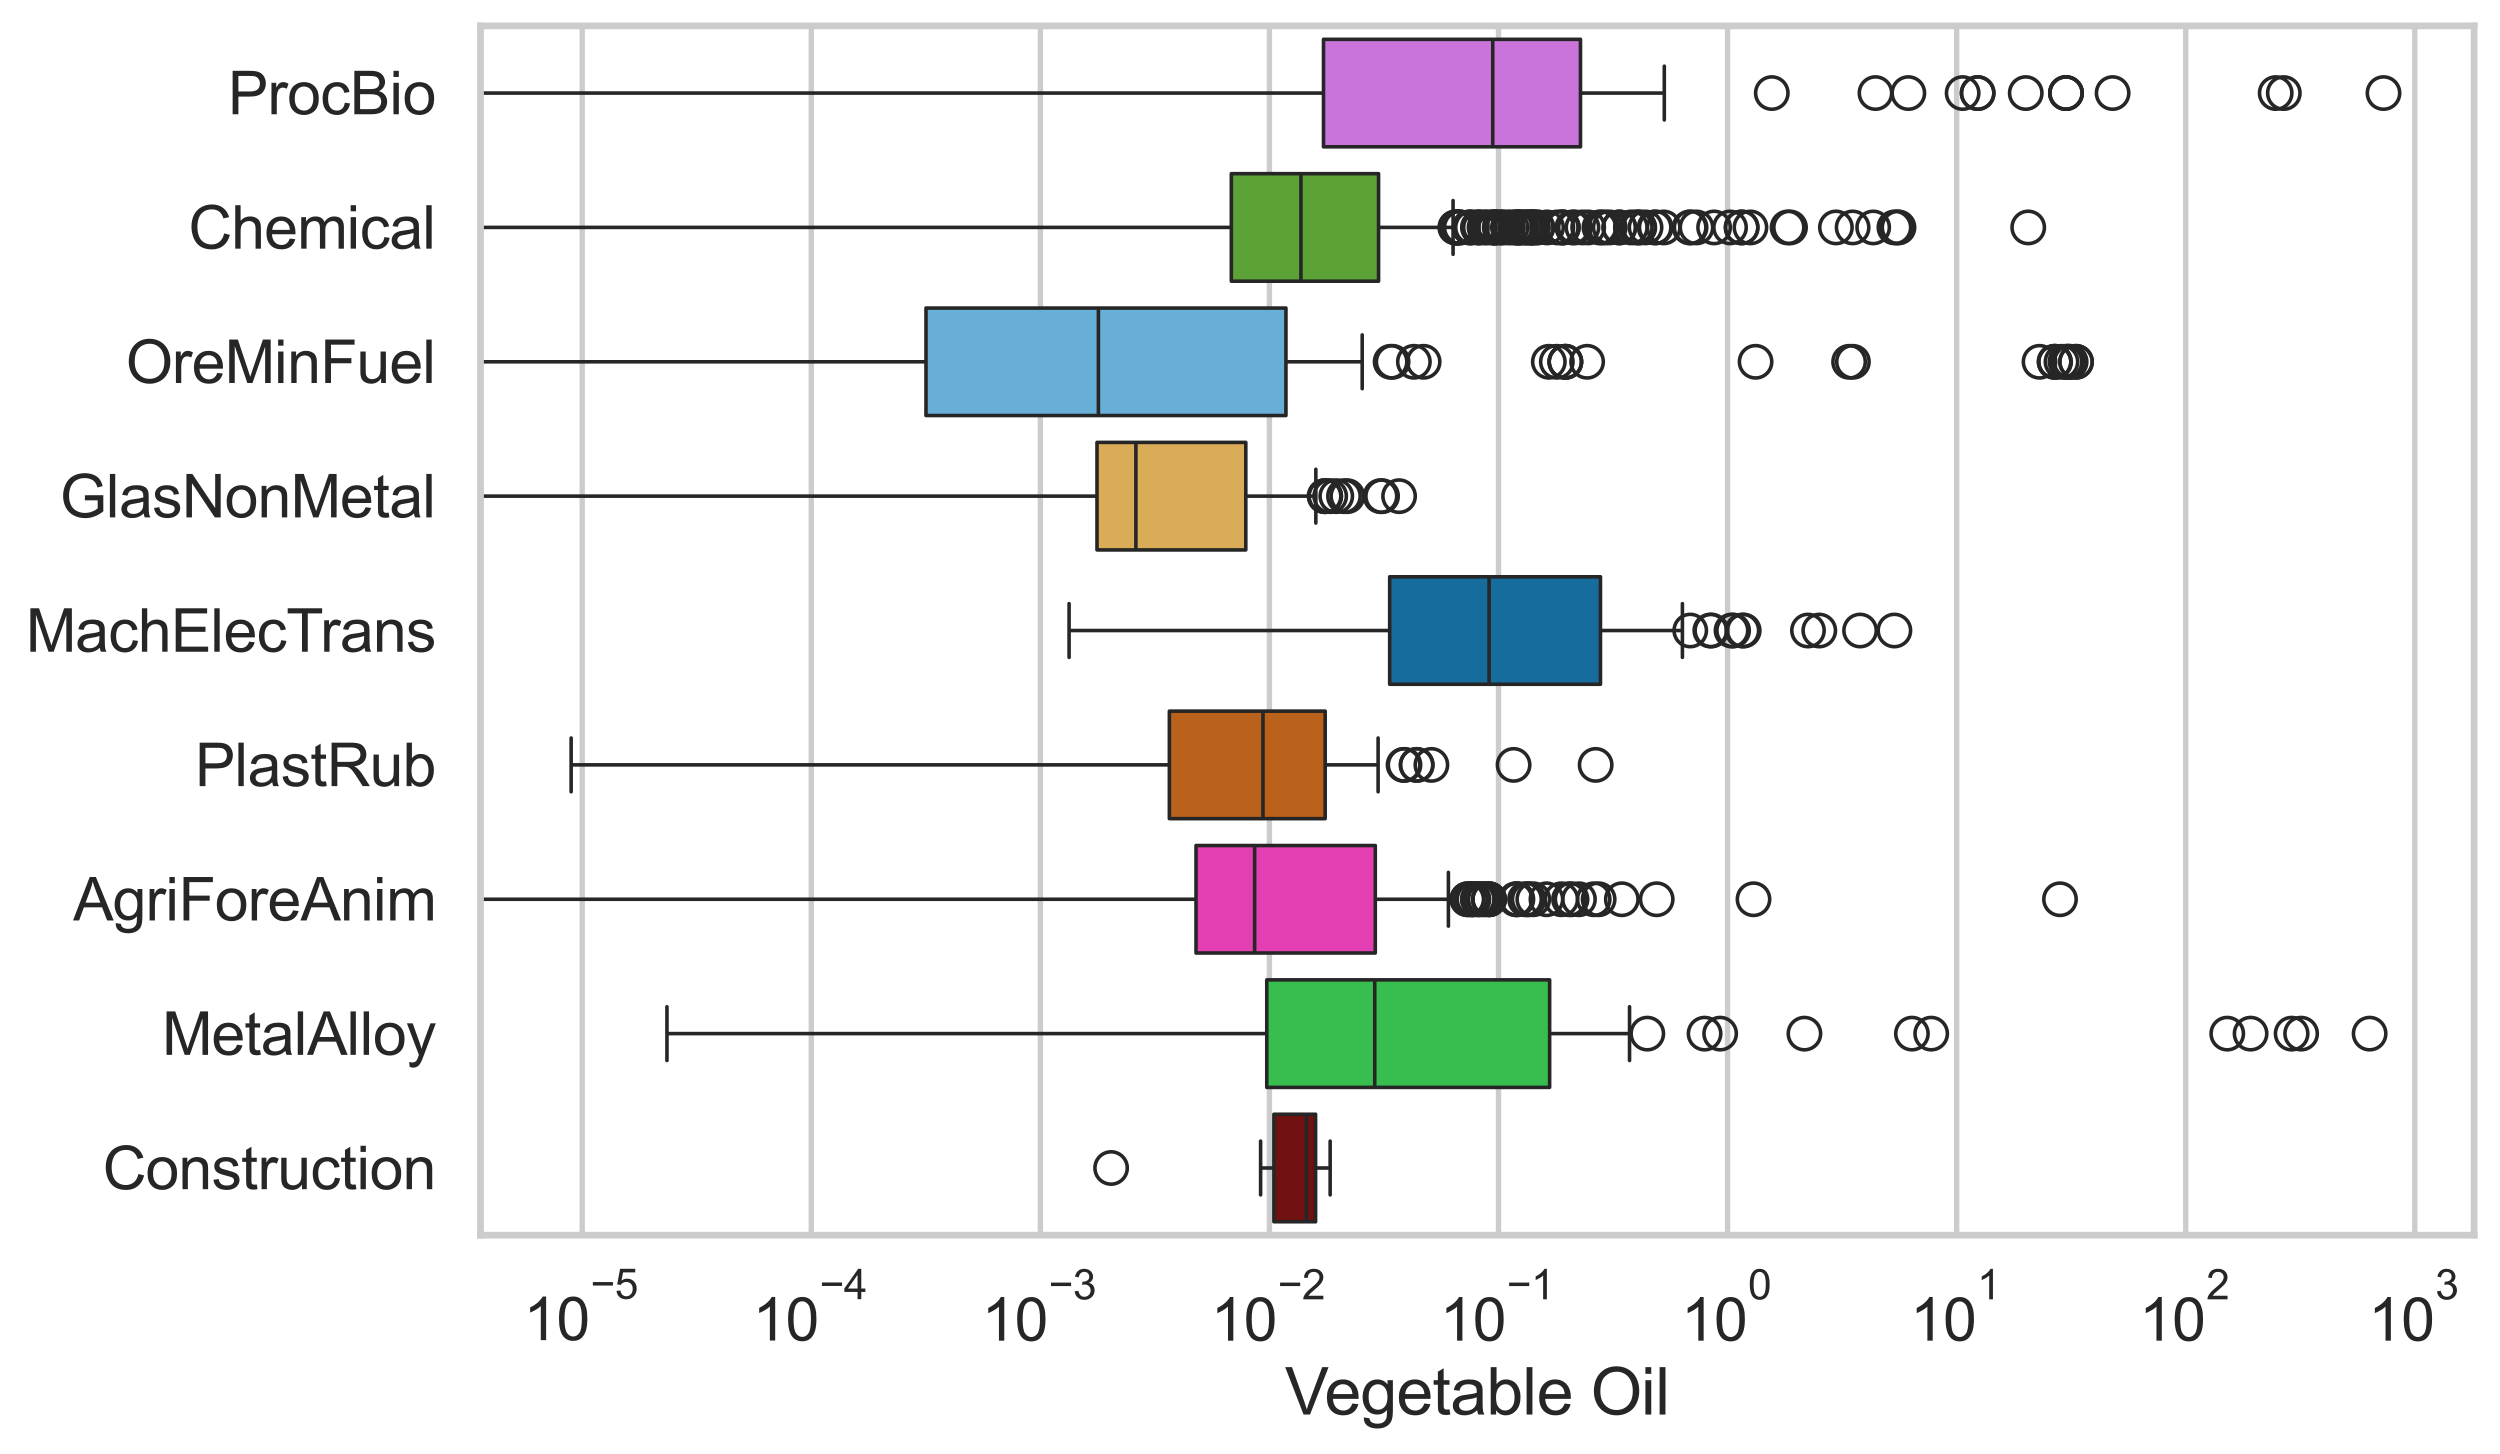 <?xml version="1.0" encoding="utf-8" standalone="no"?>
<!DOCTYPE svg PUBLIC "-//W3C//DTD SVG 1.1//EN"
  "http://www.w3.org/Graphics/SVG/1.1/DTD/svg11.dtd">
<svg xmlns:xlink="http://www.w3.org/1999/xlink" width="695.577pt" height="404.563pt" viewBox="0 0 695.577 404.563" xmlns="http://www.w3.org/2000/svg" version="1.1">
 <defs>
  <style type="text/css">*{stroke-linejoin: round; stroke-linecap: butt}</style>
 </defs>
 <g id="figure_1">
  <g id="patch_1">
   <path d="M 0 404.563 
L 695.577 404.563 
L 695.577 0 
L 0 0 
z
" style="fill: #ffffff"/>
  </g>
  <g id="axes_1">
   <g id="patch_2">
    <path d="M 133.697 343.665 
L 688.377 343.665 
L 688.377 7.2 
L 133.697 7.2 
z
" style="fill: #ffffff"/>
   </g>
   <g id="matplotlib.axis_1">
    <g id="xtick_1">
     <g id="line2d_1">
      <path d="M 161.988 343.665 
L 161.988 7.2 
" clip-path="url(#p7f1c0675ca)" style="fill: none; stroke: #cccccc; stroke-width: 1.5; stroke-linecap: round"/>
     </g>
     <g id="text_1">
      <!-- $\mathdefault{10^{-5}}$ -->
      <g style="fill: #262626" transform="translate(145.653 373.015) scale(0.165 -0.165)">
       <defs>
        <path id="ArialMT-31" d="M 2384 0 
L 1822 0 
L 1822 3584 
Q 1619 3391 1289 3197 
Q 959 3003 697 2906 
L 697 3450 
Q 1169 3672 1522 3987 
Q 1875 4303 2022 4600 
L 2384 4600 
L 2384 0 
z
" transform="scale(0.016)"/>
        <path id="ArialMT-30" d="M 266 2259 
Q 266 3072 433 3567 
Q 600 4063 929 4331 
Q 1259 4600 1759 4600 
Q 2128 4600 2406 4451 
Q 2684 4303 2865 4023 
Q 3047 3744 3150 3342 
Q 3253 2941 3253 2259 
Q 3253 1453 3087 958 
Q 2922 463 2592 192 
Q 2263 -78 1759 -78 
Q 1097 -78 719 397 
Q 266 969 266 2259 
z
M 844 2259 
Q 844 1131 1108 757 
Q 1372 384 1759 384 
Q 2147 384 2411 759 
Q 2675 1134 2675 2259 
Q 2675 3391 2411 3762 
Q 2147 4134 1753 4134 
Q 1366 4134 1134 3806 
Q 844 3388 844 2259 
z
" transform="scale(0.016)"/>
        <path id="ArialMT-2212" d="M 3381 1997 
L 356 1997 
L 356 2522 
L 3381 2522 
L 3381 1997 
z
" transform="scale(0.016)"/>
        <path id="ArialMT-35" d="M 266 1200 
L 856 1250 
Q 922 819 1161 601 
Q 1400 384 1738 384 
Q 2144 384 2425 690 
Q 2706 997 2706 1503 
Q 2706 1984 2436 2262 
Q 2166 2541 1728 2541 
Q 1456 2541 1237 2417 
Q 1019 2294 894 2097 
L 366 2166 
L 809 4519 
L 3088 4519 
L 3088 3981 
L 1259 3981 
L 1013 2750 
Q 1425 3038 1878 3038 
Q 2478 3038 2890 2622 
Q 3303 2206 3303 1553 
Q 3303 931 2941 478 
Q 2500 -78 1738 -78 
Q 1113 -78 717 272 
Q 322 622 266 1200 
z
" transform="scale(0.016)"/>
       </defs>
       <use xlink:href="#ArialMT-31" transform="translate(0 0.88)"/>
       <use xlink:href="#ArialMT-30" transform="translate(55.615 0.88)"/>
       <use xlink:href="#ArialMT-2212" transform="translate(112.973 70.573) scale(0.7)"/>
       <use xlink:href="#ArialMT-35" transform="translate(153.852 70.573) scale(0.7)"/>
      </g>
     </g>
    </g>
    <g id="xtick_2">
     <g id="line2d_2">
      <path d="M 225.724 343.665 
L 225.724 7.2 
" clip-path="url(#p7f1c0675ca)" style="fill: none; stroke: #cccccc; stroke-width: 1.5; stroke-linecap: round"/>
     </g>
     <g id="text_2">
      <!-- $\mathdefault{10^{-4}}$ -->
      <g style="fill: #262626" transform="translate(209.389 373.015) scale(0.165 -0.165)">
       <defs>
        <path id="ArialMT-34" d="M 2069 0 
L 2069 1097 
L 81 1097 
L 81 1613 
L 2172 4581 
L 2631 4581 
L 2631 1613 
L 3250 1613 
L 3250 1097 
L 2631 1097 
L 2631 0 
L 2069 0 
z
M 2069 1613 
L 2069 3678 
L 634 1613 
L 2069 1613 
z
" transform="scale(0.016)"/>
       </defs>
       <use xlink:href="#ArialMT-31" transform="translate(0 0.202)"/>
       <use xlink:href="#ArialMT-30" transform="translate(55.615 0.202)"/>
       <use xlink:href="#ArialMT-2212" transform="translate(112.973 69.895) scale(0.7)"/>
       <use xlink:href="#ArialMT-34" transform="translate(153.852 69.895) scale(0.7)"/>
      </g>
     </g>
    </g>
    <g id="xtick_3">
     <g id="line2d_3">
      <path d="M 289.459 343.665 
L 289.459 7.2 
" clip-path="url(#p7f1c0675ca)" style="fill: none; stroke: #cccccc; stroke-width: 1.5; stroke-linecap: round"/>
     </g>
     <g id="text_3">
      <!-- $\mathdefault{10^{-3}}$ -->
      <g style="fill: #262626" transform="translate(273.124 373.18) scale(0.165 -0.165)">
       <defs>
        <path id="ArialMT-33" d="M 269 1209 
L 831 1284 
Q 928 806 1161 595 
Q 1394 384 1728 384 
Q 2125 384 2398 659 
Q 2672 934 2672 1341 
Q 2672 1728 2419 1979 
Q 2166 2231 1775 2231 
Q 1616 2231 1378 2169 
L 1441 2663 
Q 1497 2656 1531 2656 
Q 1891 2656 2178 2843 
Q 2466 3031 2466 3422 
Q 2466 3731 2256 3934 
Q 2047 4138 1716 4138 
Q 1388 4138 1169 3931 
Q 950 3725 888 3313 
L 325 3413 
Q 428 3978 793 4289 
Q 1159 4600 1703 4600 
Q 2078 4600 2393 4439 
Q 2709 4278 2876 4000 
Q 3044 3722 3044 3409 
Q 3044 3113 2884 2869 
Q 2725 2625 2413 2481 
Q 2819 2388 3044 2092 
Q 3269 1797 3269 1353 
Q 3269 753 2831 336 
Q 2394 -81 1725 -81 
Q 1122 -81 723 278 
Q 325 638 269 1209 
z
" transform="scale(0.016)"/>
       </defs>
       <use xlink:href="#ArialMT-31" transform="translate(0 0.994)"/>
       <use xlink:href="#ArialMT-30" transform="translate(55.615 0.994)"/>
       <use xlink:href="#ArialMT-2212" transform="translate(112.973 70.688) scale(0.7)"/>
       <use xlink:href="#ArialMT-33" transform="translate(153.852 70.688) scale(0.7)"/>
      </g>
     </g>
    </g>
    <g id="xtick_4">
     <g id="line2d_4">
      <path d="M 353.194 343.665 
L 353.194 7.2 
" clip-path="url(#p7f1c0675ca)" style="fill: none; stroke: #cccccc; stroke-width: 1.5; stroke-linecap: round"/>
     </g>
     <g id="text_4">
      <!-- $\mathdefault{10^{-2}}$ -->
      <g style="fill: #262626" transform="translate(336.859 373.18) scale(0.165 -0.165)">
       <defs>
        <path id="ArialMT-32" d="M 3222 541 
L 3222 0 
L 194 0 
Q 188 203 259 391 
Q 375 700 629 1000 
Q 884 1300 1366 1694 
Q 2113 2306 2375 2664 
Q 2638 3022 2638 3341 
Q 2638 3675 2398 3904 
Q 2159 4134 1775 4134 
Q 1369 4134 1125 3890 
Q 881 3647 878 3216 
L 300 3275 
Q 359 3922 746 4261 
Q 1134 4600 1788 4600 
Q 2447 4600 2831 4234 
Q 3216 3869 3216 3328 
Q 3216 3053 3103 2787 
Q 2991 2522 2730 2228 
Q 2469 1934 1863 1422 
Q 1356 997 1212 845 
Q 1069 694 975 541 
L 3222 541 
z
" transform="scale(0.016)"/>
       </defs>
       <use xlink:href="#ArialMT-31" transform="translate(0 0.994)"/>
       <use xlink:href="#ArialMT-30" transform="translate(55.615 0.994)"/>
       <use xlink:href="#ArialMT-2212" transform="translate(112.973 70.688) scale(0.7)"/>
       <use xlink:href="#ArialMT-32" transform="translate(153.852 70.688) scale(0.7)"/>
      </g>
     </g>
    </g>
    <g id="xtick_5">
     <g id="line2d_5">
      <path d="M 416.93 343.665 
L 416.93 7.2 
" clip-path="url(#p7f1c0675ca)" style="fill: none; stroke: #cccccc; stroke-width: 1.5; stroke-linecap: round"/>
     </g>
     <g id="text_5">
      <!-- $\mathdefault{10^{-1}}$ -->
      <g style="fill: #262626" transform="translate(400.595 373.18) scale(0.165 -0.165)">
       <use xlink:href="#ArialMT-31" transform="translate(0 0.994)"/>
       <use xlink:href="#ArialMT-30" transform="translate(55.615 0.994)"/>
       <use xlink:href="#ArialMT-2212" transform="translate(112.973 70.688) scale(0.7)"/>
       <use xlink:href="#ArialMT-31" transform="translate(153.852 70.688) scale(0.7)"/>
      </g>
     </g>
    </g>
    <g id="xtick_6">
     <g id="line2d_6">
      <path d="M 480.665 343.665 
L 480.665 7.2 
" clip-path="url(#p7f1c0675ca)" style="fill: none; stroke: #cccccc; stroke-width: 1.5; stroke-linecap: round"/>
     </g>
     <g id="text_6">
      <!-- $\mathdefault{10^{0}}$ -->
      <g style="fill: #262626" transform="translate(467.712 373.18) scale(0.165 -0.165)">
       <use xlink:href="#ArialMT-31" transform="translate(0 0.994)"/>
       <use xlink:href="#ArialMT-30" transform="translate(55.615 0.994)"/>
       <use xlink:href="#ArialMT-30" transform="translate(112.973 70.688) scale(0.7)"/>
      </g>
     </g>
    </g>
    <g id="xtick_7">
     <g id="line2d_7">
      <path d="M 544.4 343.665 
L 544.4 7.2 
" clip-path="url(#p7f1c0675ca)" style="fill: none; stroke: #cccccc; stroke-width: 1.5; stroke-linecap: round"/>
     </g>
     <g id="text_7">
      <!-- $\mathdefault{10^{1}}$ -->
      <g style="fill: #262626" transform="translate(531.448 373.18) scale(0.165 -0.165)">
       <use xlink:href="#ArialMT-31" transform="translate(0 0.994)"/>
       <use xlink:href="#ArialMT-30" transform="translate(55.615 0.994)"/>
       <use xlink:href="#ArialMT-31" transform="translate(112.973 70.688) scale(0.7)"/>
      </g>
     </g>
    </g>
    <g id="xtick_8">
     <g id="line2d_8">
      <path d="M 608.136 343.665 
L 608.136 7.2 
" clip-path="url(#p7f1c0675ca)" style="fill: none; stroke: #cccccc; stroke-width: 1.5; stroke-linecap: round"/>
     </g>
     <g id="text_8">
      <!-- $\mathdefault{10^{2}}$ -->
      <g style="fill: #262626" transform="translate(595.183 373.18) scale(0.165 -0.165)">
       <use xlink:href="#ArialMT-31" transform="translate(0 0.994)"/>
       <use xlink:href="#ArialMT-30" transform="translate(55.615 0.994)"/>
       <use xlink:href="#ArialMT-32" transform="translate(112.973 70.688) scale(0.7)"/>
      </g>
     </g>
    </g>
    <g id="xtick_9">
     <g id="line2d_9">
      <path d="M 671.871 343.665 
L 671.871 7.2 
" clip-path="url(#p7f1c0675ca)" style="fill: none; stroke: #cccccc; stroke-width: 1.5; stroke-linecap: round"/>
     </g>
     <g id="text_9">
      <!-- $\mathdefault{10^{3}}$ -->
      <g style="fill: #262626" transform="translate(658.918 373.18) scale(0.165 -0.165)">
       <use xlink:href="#ArialMT-31" transform="translate(0 0.994)"/>
       <use xlink:href="#ArialMT-30" transform="translate(55.615 0.994)"/>
       <use xlink:href="#ArialMT-33" transform="translate(112.973 70.688) scale(0.7)"/>
      </g>
     </g>
    </g>
    <g id="xtick_10"/>
    <g id="xtick_11"/>
    <g id="xtick_12"/>
    <g id="xtick_13"/>
    <g id="xtick_14"/>
    <g id="xtick_15"/>
    <g id="xtick_16"/>
    <g id="xtick_17"/>
    <g id="xtick_18"/>
    <g id="xtick_19"/>
    <g id="xtick_20"/>
    <g id="xtick_21"/>
    <g id="xtick_22"/>
    <g id="xtick_23"/>
    <g id="xtick_24"/>
    <g id="xtick_25"/>
    <g id="xtick_26"/>
    <g id="xtick_27"/>
    <g id="xtick_28"/>
    <g id="xtick_29"/>
    <g id="xtick_30"/>
    <g id="xtick_31"/>
    <g id="xtick_32"/>
    <g id="xtick_33"/>
    <g id="xtick_34"/>
    <g id="xtick_35"/>
    <g id="xtick_36"/>
    <g id="xtick_37"/>
    <g id="xtick_38"/>
    <g id="xtick_39"/>
    <g id="xtick_40"/>
    <g id="xtick_41"/>
    <g id="xtick_42"/>
    <g id="xtick_43"/>
    <g id="xtick_44"/>
    <g id="xtick_45"/>
    <g id="xtick_46"/>
    <g id="xtick_47"/>
    <g id="xtick_48"/>
    <g id="xtick_49"/>
    <g id="xtick_50"/>
    <g id="xtick_51"/>
    <g id="xtick_52"/>
    <g id="xtick_53"/>
    <g id="xtick_54"/>
    <g id="xtick_55"/>
    <g id="xtick_56"/>
    <g id="xtick_57"/>
    <g id="xtick_58"/>
    <g id="xtick_59"/>
    <g id="xtick_60"/>
    <g id="xtick_61"/>
    <g id="xtick_62"/>
    <g id="xtick_63"/>
    <g id="xtick_64"/>
    <g id="xtick_65"/>
    <g id="xtick_66"/>
    <g id="xtick_67"/>
    <g id="xtick_68"/>
    <g id="xtick_69"/>
    <g id="xtick_70"/>
    <g id="xtick_71"/>
    <g id="xtick_72"/>
    <g id="xtick_73"/>
    <g id="xtick_74"/>
    <g id="xtick_75"/>
    <g id="xtick_76"/>
    <g id="xtick_77"/>
    <g id="xtick_78"/>
    <g id="xtick_79"/>
    <g id="text_10">
     <!-- Vegetable Oil -->
     <g style="fill: #262626" transform="translate(357.5 393.574) scale(0.18 -0.18)">
      <defs>
       <path id="ArialMT-56" d="M 1803 0 
L 28 4581 
L 684 4581 
L 1875 1253 
Q 2019 853 2116 503 
Q 2222 878 2363 1253 
L 3600 4581 
L 4219 4581 
L 2425 0 
L 1803 0 
z
" transform="scale(0.016)"/>
       <path id="ArialMT-65" d="M 2694 1069 
L 3275 997 
Q 3138 488 2766 206 
Q 2394 -75 1816 -75 
Q 1088 -75 661 373 
Q 234 822 234 1631 
Q 234 2469 665 2931 
Q 1097 3394 1784 3394 
Q 2450 3394 2872 2941 
Q 3294 2488 3294 1666 
Q 3294 1616 3291 1516 
L 816 1516 
Q 847 969 1125 678 
Q 1403 388 1819 388 
Q 2128 388 2347 550 
Q 2566 713 2694 1069 
z
M 847 1978 
L 2700 1978 
Q 2663 2397 2488 2606 
Q 2219 2931 1791 2931 
Q 1403 2931 1139 2672 
Q 875 2413 847 1978 
z
" transform="scale(0.016)"/>
       <path id="ArialMT-67" d="M 319 -275 
L 866 -356 
Q 900 -609 1056 -725 
Q 1266 -881 1628 -881 
Q 2019 -881 2231 -725 
Q 2444 -569 2519 -288 
Q 2563 -116 2559 434 
Q 2191 0 1641 0 
Q 956 0 581 494 
Q 206 988 206 1678 
Q 206 2153 378 2554 
Q 550 2956 876 3175 
Q 1203 3394 1644 3394 
Q 2231 3394 2613 2919 
L 2613 3319 
L 3131 3319 
L 3131 450 
Q 3131 -325 2973 -648 
Q 2816 -972 2473 -1159 
Q 2131 -1347 1631 -1347 
Q 1038 -1347 672 -1080 
Q 306 -813 319 -275 
z
M 784 1719 
Q 784 1066 1043 766 
Q 1303 466 1694 466 
Q 2081 466 2343 764 
Q 2606 1063 2606 1700 
Q 2606 2309 2336 2618 
Q 2066 2928 1684 2928 
Q 1309 2928 1046 2623 
Q 784 2319 784 1719 
z
" transform="scale(0.016)"/>
       <path id="ArialMT-74" d="M 1650 503 
L 1731 6 
Q 1494 -44 1306 -44 
Q 1000 -44 831 53 
Q 663 150 594 308 
Q 525 466 525 972 
L 525 2881 
L 113 2881 
L 113 3319 
L 525 3319 
L 525 4141 
L 1084 4478 
L 1084 3319 
L 1650 3319 
L 1650 2881 
L 1084 2881 
L 1084 941 
Q 1084 700 1114 631 
Q 1144 563 1211 522 
Q 1278 481 1403 481 
Q 1497 481 1650 503 
z
" transform="scale(0.016)"/>
       <path id="ArialMT-61" d="M 2588 409 
Q 2275 144 1986 34 
Q 1697 -75 1366 -75 
Q 819 -75 525 192 
Q 231 459 231 875 
Q 231 1119 342 1320 
Q 453 1522 633 1644 
Q 813 1766 1038 1828 
Q 1203 1872 1538 1913 
Q 2219 1994 2541 2106 
Q 2544 2222 2544 2253 
Q 2544 2597 2384 2738 
Q 2169 2928 1744 2928 
Q 1347 2928 1158 2789 
Q 969 2650 878 2297 
L 328 2372 
Q 403 2725 575 2942 
Q 747 3159 1072 3276 
Q 1397 3394 1825 3394 
Q 2250 3394 2515 3294 
Q 2781 3194 2906 3042 
Q 3031 2891 3081 2659 
Q 3109 2516 3109 2141 
L 3109 1391 
Q 3109 606 3145 398 
Q 3181 191 3288 0 
L 2700 0 
Q 2613 175 2588 409 
z
M 2541 1666 
Q 2234 1541 1622 1453 
Q 1275 1403 1131 1340 
Q 988 1278 909 1158 
Q 831 1038 831 891 
Q 831 666 1001 516 
Q 1172 366 1500 366 
Q 1825 366 2078 508 
Q 2331 650 2450 897 
Q 2541 1088 2541 1459 
L 2541 1666 
z
" transform="scale(0.016)"/>
       <path id="ArialMT-62" d="M 941 0 
L 419 0 
L 419 4581 
L 981 4581 
L 981 2947 
Q 1338 3394 1891 3394 
Q 2197 3394 2470 3270 
Q 2744 3147 2920 2923 
Q 3097 2700 3197 2384 
Q 3297 2069 3297 1709 
Q 3297 856 2875 390 
Q 2453 -75 1863 -75 
Q 1275 -75 941 416 
L 941 0 
z
M 934 1684 
Q 934 1088 1097 822 
Q 1363 388 1816 388 
Q 2184 388 2453 708 
Q 2722 1028 2722 1663 
Q 2722 2313 2464 2622 
Q 2206 2931 1841 2931 
Q 1472 2931 1203 2611 
Q 934 2291 934 1684 
z
" transform="scale(0.016)"/>
       <path id="ArialMT-6c" d="M 409 0 
L 409 4581 
L 972 4581 
L 972 0 
L 409 0 
z
" transform="scale(0.016)"/>
       <path id="ArialMT-20" transform="scale(0.016)"/>
       <path id="ArialMT-4f" d="M 309 2231 
Q 309 3372 921 4017 
Q 1534 4663 2503 4663 
Q 3138 4663 3647 4359 
Q 4156 4056 4423 3514 
Q 4691 2972 4691 2284 
Q 4691 1588 4409 1038 
Q 4128 488 3612 205 
Q 3097 -78 2500 -78 
Q 1853 -78 1343 234 
Q 834 547 571 1087 
Q 309 1628 309 2231 
z
M 934 2222 
Q 934 1394 1379 917 
Q 1825 441 2497 441 
Q 3181 441 3623 922 
Q 4066 1403 4066 2288 
Q 4066 2847 3877 3264 
Q 3688 3681 3323 3911 
Q 2959 4141 2506 4141 
Q 1863 4141 1398 3698 
Q 934 3256 934 2222 
z
" transform="scale(0.016)"/>
       <path id="ArialMT-69" d="M 425 3934 
L 425 4581 
L 988 4581 
L 988 3934 
L 425 3934 
z
M 425 0 
L 425 3319 
L 988 3319 
L 988 0 
L 425 0 
z
" transform="scale(0.016)"/>
      </defs>
      <use xlink:href="#ArialMT-56"/>
      <use xlink:href="#ArialMT-65" transform="translate(61.199 0)"/>
      <use xlink:href="#ArialMT-67" transform="translate(116.814 0)"/>
      <use xlink:href="#ArialMT-65" transform="translate(172.43 0)"/>
      <use xlink:href="#ArialMT-74" transform="translate(228.045 0)"/>
      <use xlink:href="#ArialMT-61" transform="translate(255.828 0)"/>
      <use xlink:href="#ArialMT-62" transform="translate(311.443 0)"/>
      <use xlink:href="#ArialMT-6c" transform="translate(367.059 0)"/>
      <use xlink:href="#ArialMT-65" transform="translate(389.275 0)"/>
      <use xlink:href="#ArialMT-20" transform="translate(444.891 0)"/>
      <use xlink:href="#ArialMT-4f" transform="translate(472.674 0)"/>
      <use xlink:href="#ArialMT-69" transform="translate(550.457 0)"/>
      <use xlink:href="#ArialMT-6c" transform="translate(572.674 0)"/>
     </g>
    </g>
   </g>
   <g id="matplotlib.axis_2">
    <g id="ytick_1">
     <g id="text_11">
      <!-- ProcBio -->
      <g style="fill: #262626" transform="translate(63.424 31.798) scale(0.165 -0.165)">
       <defs>
        <path id="ArialMT-50" d="M 494 0 
L 494 4581 
L 2222 4581 
Q 2678 4581 2919 4538 
Q 3256 4481 3484 4323 
Q 3713 4166 3852 3881 
Q 3991 3597 3991 3256 
Q 3991 2672 3619 2267 
Q 3247 1863 2275 1863 
L 1100 1863 
L 1100 0 
L 494 0 
z
M 1100 2403 
L 2284 2403 
Q 2872 2403 3119 2622 
Q 3366 2841 3366 3238 
Q 3366 3525 3220 3729 
Q 3075 3934 2838 4000 
Q 2684 4041 2272 4041 
L 1100 4041 
L 1100 2403 
z
" transform="scale(0.016)"/>
        <path id="ArialMT-72" d="M 416 0 
L 416 3319 
L 922 3319 
L 922 2816 
Q 1116 3169 1280 3281 
Q 1444 3394 1641 3394 
Q 1925 3394 2219 3213 
L 2025 2691 
Q 1819 2813 1613 2813 
Q 1428 2813 1281 2702 
Q 1134 2591 1072 2394 
Q 978 2094 978 1738 
L 978 0 
L 416 0 
z
" transform="scale(0.016)"/>
        <path id="ArialMT-6f" d="M 213 1659 
Q 213 2581 725 3025 
Q 1153 3394 1769 3394 
Q 2453 3394 2887 2945 
Q 3322 2497 3322 1706 
Q 3322 1066 3130 698 
Q 2938 331 2570 128 
Q 2203 -75 1769 -75 
Q 1072 -75 642 372 
Q 213 819 213 1659 
z
M 791 1659 
Q 791 1022 1069 705 
Q 1347 388 1769 388 
Q 2188 388 2466 706 
Q 2744 1025 2744 1678 
Q 2744 2294 2464 2611 
Q 2184 2928 1769 2928 
Q 1347 2928 1069 2612 
Q 791 2297 791 1659 
z
" transform="scale(0.016)"/>
        <path id="ArialMT-63" d="M 2588 1216 
L 3141 1144 
Q 3050 572 2676 248 
Q 2303 -75 1759 -75 
Q 1078 -75 664 370 
Q 250 816 250 1647 
Q 250 2184 428 2587 
Q 606 2991 970 3192 
Q 1334 3394 1763 3394 
Q 2303 3394 2647 3120 
Q 2991 2847 3088 2344 
L 2541 2259 
Q 2463 2594 2264 2762 
Q 2066 2931 1784 2931 
Q 1359 2931 1093 2626 
Q 828 2322 828 1663 
Q 828 994 1084 691 
Q 1341 388 1753 388 
Q 2084 388 2306 591 
Q 2528 794 2588 1216 
z
" transform="scale(0.016)"/>
        <path id="ArialMT-42" d="M 469 0 
L 469 4581 
L 2188 4581 
Q 2713 4581 3030 4442 
Q 3347 4303 3526 4014 
Q 3706 3725 3706 3409 
Q 3706 3116 3547 2856 
Q 3388 2597 3066 2438 
Q 3481 2316 3704 2022 
Q 3928 1728 3928 1328 
Q 3928 1006 3792 729 
Q 3656 453 3456 303 
Q 3256 153 2954 76 
Q 2653 0 2216 0 
L 469 0 
z
M 1075 2656 
L 2066 2656 
Q 2469 2656 2644 2709 
Q 2875 2778 2992 2937 
Q 3109 3097 3109 3338 
Q 3109 3566 3000 3739 
Q 2891 3913 2687 3977 
Q 2484 4041 1991 4041 
L 1075 4041 
L 1075 2656 
z
M 1075 541 
L 2216 541 
Q 2509 541 2628 563 
Q 2838 600 2978 687 
Q 3119 775 3209 942 
Q 3300 1109 3300 1328 
Q 3300 1584 3169 1773 
Q 3038 1963 2805 2039 
Q 2572 2116 2134 2116 
L 1075 2116 
L 1075 541 
z
" transform="scale(0.016)"/>
       </defs>
       <use xlink:href="#ArialMT-50"/>
       <use xlink:href="#ArialMT-72" transform="translate(66.699 0)"/>
       <use xlink:href="#ArialMT-6f" transform="translate(100 0)"/>
       <use xlink:href="#ArialMT-63" transform="translate(155.615 0)"/>
       <use xlink:href="#ArialMT-42" transform="translate(205.615 0)"/>
       <use xlink:href="#ArialMT-69" transform="translate(272.314 0)"/>
       <use xlink:href="#ArialMT-6f" transform="translate(294.531 0)"/>
      </g>
     </g>
    </g>
    <g id="ytick_2">
     <g id="text_12">
      <!-- Chemical -->
      <g style="fill: #262626" transform="translate(52.428 69.183) scale(0.165 -0.165)">
       <defs>
        <path id="ArialMT-43" d="M 3763 1606 
L 4369 1453 
Q 4178 706 3683 314 
Q 3188 -78 2472 -78 
Q 1731 -78 1267 223 
Q 803 525 561 1097 
Q 319 1669 319 2325 
Q 319 3041 592 3573 
Q 866 4106 1370 4382 
Q 1875 4659 2481 4659 
Q 3169 4659 3637 4309 
Q 4106 3959 4291 3325 
L 3694 3184 
Q 3534 3684 3231 3912 
Q 2928 4141 2469 4141 
Q 1941 4141 1586 3887 
Q 1231 3634 1087 3207 
Q 944 2781 944 2328 
Q 944 1744 1114 1308 
Q 1284 872 1643 656 
Q 2003 441 2422 441 
Q 2931 441 3284 734 
Q 3638 1028 3763 1606 
z
" transform="scale(0.016)"/>
        <path id="ArialMT-68" d="M 422 0 
L 422 4581 
L 984 4581 
L 984 2938 
Q 1378 3394 1978 3394 
Q 2347 3394 2619 3248 
Q 2891 3103 3008 2847 
Q 3125 2591 3125 2103 
L 3125 0 
L 2563 0 
L 2563 2103 
Q 2563 2525 2380 2717 
Q 2197 2909 1863 2909 
Q 1613 2909 1392 2779 
Q 1172 2650 1078 2428 
Q 984 2206 984 1816 
L 984 0 
L 422 0 
z
" transform="scale(0.016)"/>
        <path id="ArialMT-6d" d="M 422 0 
L 422 3319 
L 925 3319 
L 925 2853 
Q 1081 3097 1340 3245 
Q 1600 3394 1931 3394 
Q 2300 3394 2536 3241 
Q 2772 3088 2869 2813 
Q 3263 3394 3894 3394 
Q 4388 3394 4653 3120 
Q 4919 2847 4919 2278 
L 4919 0 
L 4359 0 
L 4359 2091 
Q 4359 2428 4304 2576 
Q 4250 2725 4106 2815 
Q 3963 2906 3769 2906 
Q 3419 2906 3187 2673 
Q 2956 2441 2956 1928 
L 2956 0 
L 2394 0 
L 2394 2156 
Q 2394 2531 2256 2718 
Q 2119 2906 1806 2906 
Q 1569 2906 1367 2781 
Q 1166 2656 1075 2415 
Q 984 2175 984 1722 
L 984 0 
L 422 0 
z
" transform="scale(0.016)"/>
       </defs>
       <use xlink:href="#ArialMT-43"/>
       <use xlink:href="#ArialMT-68" transform="translate(72.217 0)"/>
       <use xlink:href="#ArialMT-65" transform="translate(127.832 0)"/>
       <use xlink:href="#ArialMT-6d" transform="translate(183.447 0)"/>
       <use xlink:href="#ArialMT-69" transform="translate(266.748 0)"/>
       <use xlink:href="#ArialMT-63" transform="translate(288.965 0)"/>
       <use xlink:href="#ArialMT-61" transform="translate(338.965 0)"/>
       <use xlink:href="#ArialMT-6c" transform="translate(394.58 0)"/>
      </g>
     </g>
    </g>
    <g id="ytick_3">
     <g id="text_13">
      <!-- OreMinFuel -->
      <g style="fill: #262626" transform="translate(35.013 106.568) scale(0.165 -0.165)">
       <defs>
        <path id="ArialMT-4d" d="M 475 0 
L 475 4581 
L 1388 4581 
L 2472 1338 
Q 2622 884 2691 659 
Q 2769 909 2934 1394 
L 4031 4581 
L 4847 4581 
L 4847 0 
L 4263 0 
L 4263 3834 
L 2931 0 
L 2384 0 
L 1059 3900 
L 1059 0 
L 475 0 
z
" transform="scale(0.016)"/>
        <path id="ArialMT-6e" d="M 422 0 
L 422 3319 
L 928 3319 
L 928 2847 
Q 1294 3394 1984 3394 
Q 2284 3394 2536 3286 
Q 2788 3178 2913 3003 
Q 3038 2828 3088 2588 
Q 3119 2431 3119 2041 
L 3119 0 
L 2556 0 
L 2556 2019 
Q 2556 2363 2490 2533 
Q 2425 2703 2258 2804 
Q 2091 2906 1866 2906 
Q 1506 2906 1245 2678 
Q 984 2450 984 1813 
L 984 0 
L 422 0 
z
" transform="scale(0.016)"/>
        <path id="ArialMT-46" d="M 525 0 
L 525 4581 
L 3616 4581 
L 3616 4041 
L 1131 4041 
L 1131 2622 
L 3281 2622 
L 3281 2081 
L 1131 2081 
L 1131 0 
L 525 0 
z
" transform="scale(0.016)"/>
        <path id="ArialMT-75" d="M 2597 0 
L 2597 488 
Q 2209 -75 1544 -75 
Q 1250 -75 995 37 
Q 741 150 617 320 
Q 494 491 444 738 
Q 409 903 409 1263 
L 409 3319 
L 972 3319 
L 972 1478 
Q 972 1038 1006 884 
Q 1059 663 1231 536 
Q 1403 409 1656 409 
Q 1909 409 2131 539 
Q 2353 669 2445 892 
Q 2538 1116 2538 1541 
L 2538 3319 
L 3100 3319 
L 3100 0 
L 2597 0 
z
" transform="scale(0.016)"/>
       </defs>
       <use xlink:href="#ArialMT-4f"/>
       <use xlink:href="#ArialMT-72" transform="translate(77.783 0)"/>
       <use xlink:href="#ArialMT-65" transform="translate(111.084 0)"/>
       <use xlink:href="#ArialMT-4d" transform="translate(166.699 0)"/>
       <use xlink:href="#ArialMT-69" transform="translate(250 0)"/>
       <use xlink:href="#ArialMT-6e" transform="translate(272.217 0)"/>
       <use xlink:href="#ArialMT-46" transform="translate(327.832 0)"/>
       <use xlink:href="#ArialMT-75" transform="translate(388.916 0)"/>
       <use xlink:href="#ArialMT-65" transform="translate(444.531 0)"/>
       <use xlink:href="#ArialMT-6c" transform="translate(500.146 0)"/>
      </g>
     </g>
    </g>
    <g id="ytick_4">
     <g id="text_14">
      <!-- GlasNonMetal -->
      <g style="fill: #262626" transform="translate(16.659 143.953) scale(0.165 -0.165)">
       <defs>
        <path id="ArialMT-47" d="M 2638 1797 
L 2638 2334 
L 4578 2338 
L 4578 638 
Q 4131 281 3656 101 
Q 3181 -78 2681 -78 
Q 2006 -78 1454 211 
Q 903 500 622 1047 
Q 341 1594 341 2269 
Q 341 2938 620 3517 
Q 900 4097 1425 4378 
Q 1950 4659 2634 4659 
Q 3131 4659 3532 4498 
Q 3934 4338 4162 4050 
Q 4391 3763 4509 3300 
L 3963 3150 
Q 3859 3500 3706 3700 
Q 3553 3900 3268 4020 
Q 2984 4141 2638 4141 
Q 2222 4141 1919 4014 
Q 1616 3888 1430 3681 
Q 1244 3475 1141 3228 
Q 966 2803 966 2306 
Q 966 1694 1177 1281 
Q 1388 869 1791 669 
Q 2194 469 2647 469 
Q 3041 469 3416 620 
Q 3791 772 3984 944 
L 3984 1797 
L 2638 1797 
z
" transform="scale(0.016)"/>
        <path id="ArialMT-73" d="M 197 991 
L 753 1078 
Q 800 744 1014 566 
Q 1228 388 1613 388 
Q 2000 388 2187 545 
Q 2375 703 2375 916 
Q 2375 1106 2209 1216 
Q 2094 1291 1634 1406 
Q 1016 1563 777 1677 
Q 538 1791 414 1992 
Q 291 2194 291 2438 
Q 291 2659 392 2848 
Q 494 3038 669 3163 
Q 800 3259 1026 3326 
Q 1253 3394 1513 3394 
Q 1903 3394 2198 3281 
Q 2494 3169 2634 2976 
Q 2775 2784 2828 2463 
L 2278 2388 
Q 2241 2644 2061 2787 
Q 1881 2931 1553 2931 
Q 1166 2931 1000 2803 
Q 834 2675 834 2503 
Q 834 2394 903 2306 
Q 972 2216 1119 2156 
Q 1203 2125 1616 2013 
Q 2213 1853 2448 1751 
Q 2684 1650 2818 1456 
Q 2953 1263 2953 975 
Q 2953 694 2789 445 
Q 2625 197 2315 61 
Q 2006 -75 1616 -75 
Q 969 -75 630 194 
Q 291 463 197 991 
z
" transform="scale(0.016)"/>
        <path id="ArialMT-4e" d="M 488 0 
L 488 4581 
L 1109 4581 
L 3516 984 
L 3516 4581 
L 4097 4581 
L 4097 0 
L 3475 0 
L 1069 3600 
L 1069 0 
L 488 0 
z
" transform="scale(0.016)"/>
       </defs>
       <use xlink:href="#ArialMT-47"/>
       <use xlink:href="#ArialMT-6c" transform="translate(77.783 0)"/>
       <use xlink:href="#ArialMT-61" transform="translate(100 0)"/>
       <use xlink:href="#ArialMT-73" transform="translate(155.615 0)"/>
       <use xlink:href="#ArialMT-4e" transform="translate(205.615 0)"/>
       <use xlink:href="#ArialMT-6f" transform="translate(277.832 0)"/>
       <use xlink:href="#ArialMT-6e" transform="translate(333.447 0)"/>
       <use xlink:href="#ArialMT-4d" transform="translate(389.062 0)"/>
       <use xlink:href="#ArialMT-65" transform="translate(472.363 0)"/>
       <use xlink:href="#ArialMT-74" transform="translate(527.979 0)"/>
       <use xlink:href="#ArialMT-61" transform="translate(555.762 0)"/>
       <use xlink:href="#ArialMT-6c" transform="translate(611.377 0)"/>
      </g>
     </g>
    </g>
    <g id="ytick_5">
     <g id="text_15">
      <!-- MachElecTrans -->
      <g style="fill: #262626" transform="translate(7.2 181.337) scale(0.165 -0.165)">
       <defs>
        <path id="ArialMT-45" d="M 506 0 
L 506 4581 
L 3819 4581 
L 3819 4041 
L 1113 4041 
L 1113 2638 
L 3647 2638 
L 3647 2100 
L 1113 2100 
L 1113 541 
L 3925 541 
L 3925 0 
L 506 0 
z
" transform="scale(0.016)"/>
        <path id="ArialMT-54" d="M 1659 0 
L 1659 4041 
L 150 4041 
L 150 4581 
L 3781 4581 
L 3781 4041 
L 2266 4041 
L 2266 0 
L 1659 0 
z
" transform="scale(0.016)"/>
       </defs>
       <use xlink:href="#ArialMT-4d"/>
       <use xlink:href="#ArialMT-61" transform="translate(83.301 0)"/>
       <use xlink:href="#ArialMT-63" transform="translate(138.916 0)"/>
       <use xlink:href="#ArialMT-68" transform="translate(188.916 0)"/>
       <use xlink:href="#ArialMT-45" transform="translate(244.531 0)"/>
       <use xlink:href="#ArialMT-6c" transform="translate(311.23 0)"/>
       <use xlink:href="#ArialMT-65" transform="translate(333.447 0)"/>
       <use xlink:href="#ArialMT-63" transform="translate(389.062 0)"/>
       <use xlink:href="#ArialMT-54" transform="translate(439.062 0)"/>
       <use xlink:href="#ArialMT-72" transform="translate(496.396 0)"/>
       <use xlink:href="#ArialMT-61" transform="translate(529.697 0)"/>
       <use xlink:href="#ArialMT-6e" transform="translate(585.312 0)"/>
       <use xlink:href="#ArialMT-73" transform="translate(640.928 0)"/>
      </g>
     </g>
    </g>
    <g id="ytick_6">
     <g id="text_16">
      <!-- PlastRub -->
      <g style="fill: #262626" transform="translate(54.248 218.722) scale(0.165 -0.165)">
       <defs>
        <path id="ArialMT-52" d="M 503 0 
L 503 4581 
L 2534 4581 
Q 3147 4581 3465 4457 
Q 3784 4334 3975 4021 
Q 4166 3709 4166 3331 
Q 4166 2844 3850 2509 
Q 3534 2175 2875 2084 
Q 3116 1969 3241 1856 
Q 3506 1613 3744 1247 
L 4541 0 
L 3778 0 
L 3172 953 
Q 2906 1366 2734 1584 
Q 2563 1803 2427 1890 
Q 2291 1978 2150 2013 
Q 2047 2034 1813 2034 
L 1109 2034 
L 1109 0 
L 503 0 
z
M 1109 2559 
L 2413 2559 
Q 2828 2559 3062 2645 
Q 3297 2731 3419 2920 
Q 3541 3109 3541 3331 
Q 3541 3656 3305 3865 
Q 3069 4075 2559 4075 
L 1109 4075 
L 1109 2559 
z
" transform="scale(0.016)"/>
       </defs>
       <use xlink:href="#ArialMT-50"/>
       <use xlink:href="#ArialMT-6c" transform="translate(66.699 0)"/>
       <use xlink:href="#ArialMT-61" transform="translate(88.916 0)"/>
       <use xlink:href="#ArialMT-73" transform="translate(144.531 0)"/>
       <use xlink:href="#ArialMT-74" transform="translate(194.531 0)"/>
       <use xlink:href="#ArialMT-52" transform="translate(222.314 0)"/>
       <use xlink:href="#ArialMT-75" transform="translate(294.531 0)"/>
       <use xlink:href="#ArialMT-62" transform="translate(350.146 0)"/>
      </g>
     </g>
    </g>
    <g id="ytick_7">
     <g id="text_17">
      <!-- AgriForeAnim -->
      <g style="fill: #262626" transform="translate(20.341 256.107) scale(0.165 -0.165)">
       <defs>
        <path id="ArialMT-41" d="M -9 0 
L 1750 4581 
L 2403 4581 
L 4278 0 
L 3588 0 
L 3053 1388 
L 1138 1388 
L 634 0 
L -9 0 
z
M 1313 1881 
L 2866 1881 
L 2388 3150 
Q 2169 3728 2063 4100 
Q 1975 3659 1816 3225 
L 1313 1881 
z
" transform="scale(0.016)"/>
       </defs>
       <use xlink:href="#ArialMT-41"/>
       <use xlink:href="#ArialMT-67" transform="translate(66.699 0)"/>
       <use xlink:href="#ArialMT-72" transform="translate(122.314 0)"/>
       <use xlink:href="#ArialMT-69" transform="translate(155.615 0)"/>
       <use xlink:href="#ArialMT-46" transform="translate(177.832 0)"/>
       <use xlink:href="#ArialMT-6f" transform="translate(238.916 0)"/>
       <use xlink:href="#ArialMT-72" transform="translate(294.531 0)"/>
       <use xlink:href="#ArialMT-65" transform="translate(327.832 0)"/>
       <use xlink:href="#ArialMT-41" transform="translate(383.447 0)"/>
       <use xlink:href="#ArialMT-6e" transform="translate(450.146 0)"/>
       <use xlink:href="#ArialMT-69" transform="translate(505.762 0)"/>
       <use xlink:href="#ArialMT-6d" transform="translate(527.979 0)"/>
      </g>
     </g>
    </g>
    <g id="ytick_8">
     <g id="text_18">
      <!-- MetalAlloy -->
      <g style="fill: #262626" transform="translate(45.088 293.492) scale(0.165 -0.165)">
       <defs>
        <path id="ArialMT-79" d="M 397 -1278 
L 334 -750 
Q 519 -800 656 -800 
Q 844 -800 956 -737 
Q 1069 -675 1141 -563 
Q 1194 -478 1313 -144 
Q 1328 -97 1363 -6 
L 103 3319 
L 709 3319 
L 1400 1397 
Q 1534 1031 1641 628 
Q 1738 1016 1872 1384 
L 2581 3319 
L 3144 3319 
L 1881 -56 
Q 1678 -603 1566 -809 
Q 1416 -1088 1222 -1217 
Q 1028 -1347 759 -1347 
Q 597 -1347 397 -1278 
z
" transform="scale(0.016)"/>
       </defs>
       <use xlink:href="#ArialMT-4d"/>
       <use xlink:href="#ArialMT-65" transform="translate(83.301 0)"/>
       <use xlink:href="#ArialMT-74" transform="translate(138.916 0)"/>
       <use xlink:href="#ArialMT-61" transform="translate(166.699 0)"/>
       <use xlink:href="#ArialMT-6c" transform="translate(222.314 0)"/>
       <use xlink:href="#ArialMT-41" transform="translate(244.531 0)"/>
       <use xlink:href="#ArialMT-6c" transform="translate(311.23 0)"/>
       <use xlink:href="#ArialMT-6c" transform="translate(333.447 0)"/>
       <use xlink:href="#ArialMT-6f" transform="translate(355.664 0)"/>
       <use xlink:href="#ArialMT-79" transform="translate(411.279 0)"/>
      </g>
     </g>
    </g>
    <g id="ytick_9">
     <g id="text_19">
      <!-- Construction -->
      <g style="fill: #262626" transform="translate(28.575 330.877) scale(0.165 -0.165)">
       <use xlink:href="#ArialMT-43"/>
       <use xlink:href="#ArialMT-6f" transform="translate(72.217 0)"/>
       <use xlink:href="#ArialMT-6e" transform="translate(127.832 0)"/>
       <use xlink:href="#ArialMT-73" transform="translate(183.447 0)"/>
       <use xlink:href="#ArialMT-74" transform="translate(233.447 0)"/>
       <use xlink:href="#ArialMT-72" transform="translate(261.23 0)"/>
       <use xlink:href="#ArialMT-75" transform="translate(294.531 0)"/>
       <use xlink:href="#ArialMT-63" transform="translate(350.146 0)"/>
       <use xlink:href="#ArialMT-74" transform="translate(400.146 0)"/>
       <use xlink:href="#ArialMT-69" transform="translate(427.93 0)"/>
       <use xlink:href="#ArialMT-6f" transform="translate(450.146 0)"/>
       <use xlink:href="#ArialMT-6e" transform="translate(505.762 0)"/>
      </g>
     </g>
    </g>
   </g>
   <g id="patch_3">
    <path d="M 368.238 10.938 
L 368.238 40.846 
L 439.736 40.846 
L 439.736 10.938 
L 368.238 10.938 
z
" clip-path="url(#p7f1c0675ca)" style="fill: #ca74db; stroke: #262626; stroke-linejoin: miter"/>
   </g>
   <g id="line2d_10">
    <path d="M 368.238 25.892 
L -1 25.892 
" clip-path="url(#p7f1c0675ca)" style="fill: none; stroke: #262626"/>
   </g>
   <g id="line2d_11">
    <path d="M 439.736 25.892 
L 463.06 25.892 
" clip-path="url(#p7f1c0675ca)" style="fill: none; stroke: #262626"/>
   </g>
   <g id="line2d_12">
    <path clip-path="url(#p7f1c0675ca)" style="fill: none; stroke: #262626; stroke-linecap: round"/>
   </g>
   <g id="line2d_13">
    <path d="M 463.06 18.415 
L 463.06 33.369 
" clip-path="url(#p7f1c0675ca)" style="fill: none; stroke: #262626; stroke-linecap: round"/>
   </g>
   <g id="line2d_14">
    <defs>
     <path id="m1fa3c8dac5" d="M 0 4.5 
C 1.193 4.5 2.338 4.026 3.182 3.182 
C 4.026 2.338 4.5 1.193 4.5 0 
C 4.5 -1.193 4.026 -2.338 3.182 -3.182 
C 2.338 -4.026 1.193 -4.5 0 -4.5 
C -1.193 -4.5 -2.338 -4.026 -3.182 -3.182 
C -4.026 -2.338 -4.5 -1.193 -4.5 0 
C -4.5 1.193 -4.026 2.338 -3.182 3.182 
C -2.338 4.026 -1.193 4.5 0 4.5 
z
" style="stroke: #262626"/>
    </defs>
    <g clip-path="url(#p7f1c0675ca)">
     <use xlink:href="#m1fa3c8dac5" x="574.823" y="25.892" style="fill-opacity: 0; stroke: #262626"/>
     <use xlink:href="#m1fa3c8dac5" x="492.966" y="25.892" style="fill-opacity: 0; stroke: #262626"/>
     <use xlink:href="#m1fa3c8dac5" x="521.815" y="25.892" style="fill-opacity: 0; stroke: #262626"/>
     <use xlink:href="#m1fa3c8dac5" x="633.169" y="25.892" style="fill-opacity: 0; stroke: #262626"/>
     <use xlink:href="#m1fa3c8dac5" x="587.794" y="25.892" style="fill-opacity: 0; stroke: #262626"/>
     <use xlink:href="#m1fa3c8dac5" x="530.963" y="25.892" style="fill-opacity: 0; stroke: #262626"/>
     <use xlink:href="#m1fa3c8dac5" x="574.824" y="25.892" style="fill-opacity: 0; stroke: #262626"/>
     <use xlink:href="#m1fa3c8dac5" x="563.624" y="25.892" style="fill-opacity: 0; stroke: #262626"/>
     <use xlink:href="#m1fa3c8dac5" x="546.066" y="25.892" style="fill-opacity: 0; stroke: #262626"/>
     <use xlink:href="#m1fa3c8dac5" x="663.164" y="25.892" style="fill-opacity: 0; stroke: #262626"/>
     <use xlink:href="#m1fa3c8dac5" x="550.24" y="25.892" style="fill-opacity: 0; stroke: #262626"/>
     <use xlink:href="#m1fa3c8dac5" x="550.249" y="25.892" style="fill-opacity: 0; stroke: #262626"/>
     <use xlink:href="#m1fa3c8dac5" x="635.429" y="25.892" style="fill-opacity: 0; stroke: #262626"/>
     <use xlink:href="#m1fa3c8dac5" x="574.828" y="25.892" style="fill-opacity: 0; stroke: #262626"/>
    </g>
   </g>
   <g id="patch_4">
    <path d="M 342.592 48.323 
L 342.592 78.231 
L 383.559 78.231 
L 383.559 48.323 
L 342.592 48.323 
z
" clip-path="url(#p7f1c0675ca)" style="fill: #5ca236; stroke: #262626; stroke-linejoin: miter"/>
   </g>
   <g id="line2d_15">
    <path d="M 342.592 63.277 
L -1 63.277 
" clip-path="url(#p7f1c0675ca)" style="fill: none; stroke: #262626"/>
   </g>
   <g id="line2d_16">
    <path d="M 383.559 63.277 
L 404.288 63.277 
" clip-path="url(#p7f1c0675ca)" style="fill: none; stroke: #262626"/>
   </g>
   <g id="line2d_17">
    <path clip-path="url(#p7f1c0675ca)" style="fill: none; stroke: #262626; stroke-linecap: round"/>
   </g>
   <g id="line2d_18">
    <path d="M 404.288 55.8 
L 404.288 70.754 
" clip-path="url(#p7f1c0675ca)" style="fill: none; stroke: #262626; stroke-linecap: round"/>
   </g>
   <g id="line2d_19">
    <g clip-path="url(#p7f1c0675ca)">
     <use xlink:href="#m1fa3c8dac5" x="415.753" y="63.277" style="fill-opacity: 0; stroke: #262626"/>
     <use xlink:href="#m1fa3c8dac5" x="408.916" y="63.277" style="fill-opacity: 0; stroke: #262626"/>
     <use xlink:href="#m1fa3c8dac5" x="455.126" y="63.277" style="fill-opacity: 0; stroke: #262626"/>
     <use xlink:href="#m1fa3c8dac5" x="415.845" y="63.277" style="fill-opacity: 0; stroke: #262626"/>
     <use xlink:href="#m1fa3c8dac5" x="406.419" y="63.277" style="fill-opacity: 0; stroke: #262626"/>
     <use xlink:href="#m1fa3c8dac5" x="433.307" y="63.277" style="fill-opacity: 0; stroke: #262626"/>
     <use xlink:href="#m1fa3c8dac5" x="415.901" y="63.277" style="fill-opacity: 0; stroke: #262626"/>
     <use xlink:href="#m1fa3c8dac5" x="564.317" y="63.277" style="fill-opacity: 0; stroke: #262626"/>
     <use xlink:href="#m1fa3c8dac5" x="413.661" y="63.277" style="fill-opacity: 0; stroke: #262626"/>
     <use xlink:href="#m1fa3c8dac5" x="472.01" y="63.277" style="fill-opacity: 0; stroke: #262626"/>
     <use xlink:href="#m1fa3c8dac5" x="421.833" y="63.277" style="fill-opacity: 0; stroke: #262626"/>
     <use xlink:href="#m1fa3c8dac5" x="417.591" y="63.277" style="fill-opacity: 0; stroke: #262626"/>
     <use xlink:href="#m1fa3c8dac5" x="405.34" y="63.277" style="fill-opacity: 0; stroke: #262626"/>
     <use xlink:href="#m1fa3c8dac5" x="426.492" y="63.277" style="fill-opacity: 0; stroke: #262626"/>
     <use xlink:href="#m1fa3c8dac5" x="415.966" y="63.277" style="fill-opacity: 0; stroke: #262626"/>
     <use xlink:href="#m1fa3c8dac5" x="460.378" y="63.277" style="fill-opacity: 0; stroke: #262626"/>
     <use xlink:href="#m1fa3c8dac5" x="414.836" y="63.277" style="fill-opacity: 0; stroke: #262626"/>
     <use xlink:href="#m1fa3c8dac5" x="515.456" y="63.277" style="fill-opacity: 0; stroke: #262626"/>
     <use xlink:href="#m1fa3c8dac5" x="457.839" y="63.277" style="fill-opacity: 0; stroke: #262626"/>
     <use xlink:href="#m1fa3c8dac5" x="447.874" y="63.277" style="fill-opacity: 0; stroke: #262626"/>
     <use xlink:href="#m1fa3c8dac5" x="422.691" y="63.277" style="fill-opacity: 0; stroke: #262626"/>
     <use xlink:href="#m1fa3c8dac5" x="460.657" y="63.277" style="fill-opacity: 0; stroke: #262626"/>
     <use xlink:href="#m1fa3c8dac5" x="498.04" y="63.277" style="fill-opacity: 0; stroke: #262626"/>
     <use xlink:href="#m1fa3c8dac5" x="527.09" y="63.277" style="fill-opacity: 0; stroke: #262626"/>
     <use xlink:href="#m1fa3c8dac5" x="470.372" y="63.277" style="fill-opacity: 0; stroke: #262626"/>
     <use xlink:href="#m1fa3c8dac5" x="405.974" y="63.277" style="fill-opacity: 0; stroke: #262626"/>
     <use xlink:href="#m1fa3c8dac5" x="426.303" y="63.277" style="fill-opacity: 0; stroke: #262626"/>
     <use xlink:href="#m1fa3c8dac5" x="453.758" y="63.277" style="fill-opacity: 0; stroke: #262626"/>
     <use xlink:href="#m1fa3c8dac5" x="423.327" y="63.277" style="fill-opacity: 0; stroke: #262626"/>
     <use xlink:href="#m1fa3c8dac5" x="476.917" y="63.277" style="fill-opacity: 0; stroke: #262626"/>
     <use xlink:href="#m1fa3c8dac5" x="411.208" y="63.277" style="fill-opacity: 0; stroke: #262626"/>
     <use xlink:href="#m1fa3c8dac5" x="425.878" y="63.277" style="fill-opacity: 0; stroke: #262626"/>
     <use xlink:href="#m1fa3c8dac5" x="446.62" y="63.277" style="fill-opacity: 0; stroke: #262626"/>
     <use xlink:href="#m1fa3c8dac5" x="430.447" y="63.277" style="fill-opacity: 0; stroke: #262626"/>
     <use xlink:href="#m1fa3c8dac5" x="418.262" y="63.277" style="fill-opacity: 0; stroke: #262626"/>
     <use xlink:href="#m1fa3c8dac5" x="445.02" y="63.277" style="fill-opacity: 0; stroke: #262626"/>
     <use xlink:href="#m1fa3c8dac5" x="413.049" y="63.277" style="fill-opacity: 0; stroke: #262626"/>
     <use xlink:href="#m1fa3c8dac5" x="434.845" y="63.277" style="fill-opacity: 0; stroke: #262626"/>
     <use xlink:href="#m1fa3c8dac5" x="426.346" y="63.277" style="fill-opacity: 0; stroke: #262626"/>
     <use xlink:href="#m1fa3c8dac5" x="404.914" y="63.277" style="fill-opacity: 0; stroke: #262626"/>
     <use xlink:href="#m1fa3c8dac5" x="417.264" y="63.277" style="fill-opacity: 0; stroke: #262626"/>
     <use xlink:href="#m1fa3c8dac5" x="405.831" y="63.277" style="fill-opacity: 0; stroke: #262626"/>
     <use xlink:href="#m1fa3c8dac5" x="456.098" y="63.277" style="fill-opacity: 0; stroke: #262626"/>
     <use xlink:href="#m1fa3c8dac5" x="462.888" y="63.277" style="fill-opacity: 0; stroke: #262626"/>
     <use xlink:href="#m1fa3c8dac5" x="528.216" y="63.277" style="fill-opacity: 0; stroke: #262626"/>
     <use xlink:href="#m1fa3c8dac5" x="487.027" y="63.277" style="fill-opacity: 0; stroke: #262626"/>
     <use xlink:href="#m1fa3c8dac5" x="427.777" y="63.277" style="fill-opacity: 0; stroke: #262626"/>
     <use xlink:href="#m1fa3c8dac5" x="405.379" y="63.277" style="fill-opacity: 0; stroke: #262626"/>
     <use xlink:href="#m1fa3c8dac5" x="411.746" y="63.277" style="fill-opacity: 0; stroke: #262626"/>
     <use xlink:href="#m1fa3c8dac5" x="415.72" y="63.277" style="fill-opacity: 0; stroke: #262626"/>
     <use xlink:href="#m1fa3c8dac5" x="405.367" y="63.277" style="fill-opacity: 0; stroke: #262626"/>
     <use xlink:href="#m1fa3c8dac5" x="456.021" y="63.277" style="fill-opacity: 0; stroke: #262626"/>
     <use xlink:href="#m1fa3c8dac5" x="438.175" y="63.277" style="fill-opacity: 0; stroke: #262626"/>
     <use xlink:href="#m1fa3c8dac5" x="450.514" y="63.277" style="fill-opacity: 0; stroke: #262626"/>
     <use xlink:href="#m1fa3c8dac5" x="419.548" y="63.277" style="fill-opacity: 0; stroke: #262626"/>
     <use xlink:href="#m1fa3c8dac5" x="470.113" y="63.277" style="fill-opacity: 0; stroke: #262626"/>
     <use xlink:href="#m1fa3c8dac5" x="510.812" y="63.277" style="fill-opacity: 0; stroke: #262626"/>
     <use xlink:href="#m1fa3c8dac5" x="484.577" y="63.277" style="fill-opacity: 0; stroke: #262626"/>
     <use xlink:href="#m1fa3c8dac5" x="408.872" y="63.277" style="fill-opacity: 0; stroke: #262626"/>
     <use xlink:href="#m1fa3c8dac5" x="422.644" y="63.277" style="fill-opacity: 0; stroke: #262626"/>
     <use xlink:href="#m1fa3c8dac5" x="424.324" y="63.277" style="fill-opacity: 0; stroke: #262626"/>
     <use xlink:href="#m1fa3c8dac5" x="422.297" y="63.277" style="fill-opacity: 0; stroke: #262626"/>
     <use xlink:href="#m1fa3c8dac5" x="484.577" y="63.277" style="fill-opacity: 0; stroke: #262626"/>
     <use xlink:href="#m1fa3c8dac5" x="445.629" y="63.277" style="fill-opacity: 0; stroke: #262626"/>
     <use xlink:href="#m1fa3c8dac5" x="409.529" y="63.277" style="fill-opacity: 0; stroke: #262626"/>
     <use xlink:href="#m1fa3c8dac5" x="425.776" y="63.277" style="fill-opacity: 0; stroke: #262626"/>
     <use xlink:href="#m1fa3c8dac5" x="427.567" y="63.277" style="fill-opacity: 0; stroke: #262626"/>
     <use xlink:href="#m1fa3c8dac5" x="405.043" y="63.277" style="fill-opacity: 0; stroke: #262626"/>
     <use xlink:href="#m1fa3c8dac5" x="527.789" y="63.277" style="fill-opacity: 0; stroke: #262626"/>
     <use xlink:href="#m1fa3c8dac5" x="481.352" y="63.277" style="fill-opacity: 0; stroke: #262626"/>
     <use xlink:href="#m1fa3c8dac5" x="434.534" y="63.277" style="fill-opacity: 0; stroke: #262626"/>
     <use xlink:href="#m1fa3c8dac5" x="425.091" y="63.277" style="fill-opacity: 0; stroke: #262626"/>
     <use xlink:href="#m1fa3c8dac5" x="411.35" y="63.277" style="fill-opacity: 0; stroke: #262626"/>
     <use xlink:href="#m1fa3c8dac5" x="420.568" y="63.277" style="fill-opacity: 0; stroke: #262626"/>
     <use xlink:href="#m1fa3c8dac5" x="421.7" y="63.277" style="fill-opacity: 0; stroke: #262626"/>
     <use xlink:href="#m1fa3c8dac5" x="424.354" y="63.277" style="fill-opacity: 0; stroke: #262626"/>
     <use xlink:href="#m1fa3c8dac5" x="434.833" y="63.277" style="fill-opacity: 0; stroke: #262626"/>
     <use xlink:href="#m1fa3c8dac5" x="497.367" y="63.277" style="fill-opacity: 0; stroke: #262626"/>
     <use xlink:href="#m1fa3c8dac5" x="521.172" y="63.277" style="fill-opacity: 0; stroke: #262626"/>
     <use xlink:href="#m1fa3c8dac5" x="440.287" y="63.277" style="fill-opacity: 0; stroke: #262626"/>
     <use xlink:href="#m1fa3c8dac5" x="441.881" y="63.277" style="fill-opacity: 0; stroke: #262626"/>
     <use xlink:href="#m1fa3c8dac5" x="450.581" y="63.277" style="fill-opacity: 0; stroke: #262626"/>
     <use xlink:href="#m1fa3c8dac5" x="422.552" y="63.277" style="fill-opacity: 0; stroke: #262626"/>
     <use xlink:href="#m1fa3c8dac5" x="437.49" y="63.277" style="fill-opacity: 0; stroke: #262626"/>
    </g>
   </g>
   <g id="patch_5">
    <path d="M 257.639 85.708 
L 257.639 115.616 
L 357.79 115.616 
L 357.79 85.708 
L 257.639 85.708 
z
" clip-path="url(#p7f1c0675ca)" style="fill: #68afd7; stroke: #262626; stroke-linejoin: miter"/>
   </g>
   <g id="line2d_20">
    <path d="M 257.639 100.662 
L -1 100.662 
" clip-path="url(#p7f1c0675ca)" style="fill: none; stroke: #262626"/>
   </g>
   <g id="line2d_21">
    <path d="M 357.79 100.662 
L 379.006 100.662 
" clip-path="url(#p7f1c0675ca)" style="fill: none; stroke: #262626"/>
   </g>
   <g id="line2d_22">
    <path clip-path="url(#p7f1c0675ca)" style="fill: none; stroke: #262626; stroke-linecap: round"/>
   </g>
   <g id="line2d_23">
    <path d="M 379.006 93.185 
L 379.006 108.139 
" clip-path="url(#p7f1c0675ca)" style="fill: none; stroke: #262626; stroke-linecap: round"/>
   </g>
   <g id="line2d_24">
    <g clip-path="url(#p7f1c0675ca)">
     <use xlink:href="#m1fa3c8dac5" x="430.93" y="100.662" style="fill-opacity: 0; stroke: #262626"/>
     <use xlink:href="#m1fa3c8dac5" x="575.326" y="100.662" style="fill-opacity: 0; stroke: #262626"/>
     <use xlink:href="#m1fa3c8dac5" x="577.615" y="100.662" style="fill-opacity: 0; stroke: #262626"/>
     <use xlink:href="#m1fa3c8dac5" x="433.158" y="100.662" style="fill-opacity: 0; stroke: #262626"/>
     <use xlink:href="#m1fa3c8dac5" x="571.791" y="100.662" style="fill-opacity: 0; stroke: #262626"/>
     <use xlink:href="#m1fa3c8dac5" x="396.098" y="100.662" style="fill-opacity: 0; stroke: #262626"/>
     <use xlink:href="#m1fa3c8dac5" x="571.671" y="100.662" style="fill-opacity: 0; stroke: #262626"/>
     <use xlink:href="#m1fa3c8dac5" x="573.569" y="100.662" style="fill-opacity: 0; stroke: #262626"/>
     <use xlink:href="#m1fa3c8dac5" x="435.534" y="100.662" style="fill-opacity: 0; stroke: #262626"/>
     <use xlink:href="#m1fa3c8dac5" x="577.614" y="100.662" style="fill-opacity: 0; stroke: #262626"/>
     <use xlink:href="#m1fa3c8dac5" x="435.534" y="100.662" style="fill-opacity: 0; stroke: #262626"/>
     <use xlink:href="#m1fa3c8dac5" x="393.384" y="100.662" style="fill-opacity: 0; stroke: #262626"/>
     <use xlink:href="#m1fa3c8dac5" x="435.534" y="100.662" style="fill-opacity: 0; stroke: #262626"/>
     <use xlink:href="#m1fa3c8dac5" x="514.48" y="100.662" style="fill-opacity: 0; stroke: #262626"/>
     <use xlink:href="#m1fa3c8dac5" x="387.457" y="100.662" style="fill-opacity: 0; stroke: #262626"/>
     <use xlink:href="#m1fa3c8dac5" x="567.462" y="100.662" style="fill-opacity: 0; stroke: #262626"/>
     <use xlink:href="#m1fa3c8dac5" x="575.325" y="100.662" style="fill-opacity: 0; stroke: #262626"/>
     <use xlink:href="#m1fa3c8dac5" x="515.535" y="100.662" style="fill-opacity: 0; stroke: #262626"/>
     <use xlink:href="#m1fa3c8dac5" x="441.588" y="100.662" style="fill-opacity: 0; stroke: #262626"/>
     <use xlink:href="#m1fa3c8dac5" x="574.681" y="100.662" style="fill-opacity: 0; stroke: #262626"/>
     <use xlink:href="#m1fa3c8dac5" x="576.118" y="100.662" style="fill-opacity: 0; stroke: #262626"/>
     <use xlink:href="#m1fa3c8dac5" x="575.492" y="100.662" style="fill-opacity: 0; stroke: #262626"/>
     <use xlink:href="#m1fa3c8dac5" x="571.658" y="100.662" style="fill-opacity: 0; stroke: #262626"/>
     <use xlink:href="#m1fa3c8dac5" x="488.458" y="100.662" style="fill-opacity: 0; stroke: #262626"/>
     <use xlink:href="#m1fa3c8dac5" x="386.917" y="100.662" style="fill-opacity: 0; stroke: #262626"/>
    </g>
   </g>
   <g id="patch_6">
    <path d="M 305.218 123.093 
L 305.218 153.001 
L 346.619 153.001 
L 346.619 123.093 
L 305.218 123.093 
z
" clip-path="url(#p7f1c0675ca)" style="fill: #daac58; stroke: #262626; stroke-linejoin: miter"/>
   </g>
   <g id="line2d_25">
    <path d="M 305.218 138.047 
L -1 138.047 
" clip-path="url(#p7f1c0675ca)" style="fill: none; stroke: #262626"/>
   </g>
   <g id="line2d_26">
    <path d="M 346.619 138.047 
L 366.106 138.047 
" clip-path="url(#p7f1c0675ca)" style="fill: none; stroke: #262626"/>
   </g>
   <g id="line2d_27">
    <path clip-path="url(#p7f1c0675ca)" style="fill: none; stroke: #262626; stroke-linecap: round"/>
   </g>
   <g id="line2d_28">
    <path d="M 366.106 130.57 
L 366.106 145.524 
" clip-path="url(#p7f1c0675ca)" style="fill: none; stroke: #262626; stroke-linecap: round"/>
   </g>
   <g id="line2d_29">
    <g clip-path="url(#p7f1c0675ca)">
     <use xlink:href="#m1fa3c8dac5" x="368.726" y="138.047" style="fill-opacity: 0; stroke: #262626"/>
     <use xlink:href="#m1fa3c8dac5" x="389.266" y="138.047" style="fill-opacity: 0; stroke: #262626"/>
     <use xlink:href="#m1fa3c8dac5" x="373.943" y="138.047" style="fill-opacity: 0; stroke: #262626"/>
     <use xlink:href="#m1fa3c8dac5" x="368.699" y="138.047" style="fill-opacity: 0; stroke: #262626"/>
     <use xlink:href="#m1fa3c8dac5" x="370.095" y="138.047" style="fill-opacity: 0; stroke: #262626"/>
     <use xlink:href="#m1fa3c8dac5" x="384.106" y="138.047" style="fill-opacity: 0; stroke: #262626"/>
     <use xlink:href="#m1fa3c8dac5" x="368.55" y="138.047" style="fill-opacity: 0; stroke: #262626"/>
     <use xlink:href="#m1fa3c8dac5" x="371.794" y="138.047" style="fill-opacity: 0; stroke: #262626"/>
     <use xlink:href="#m1fa3c8dac5" x="374.866" y="138.047" style="fill-opacity: 0; stroke: #262626"/>
     <use xlink:href="#m1fa3c8dac5" x="384.538" y="138.047" style="fill-opacity: 0; stroke: #262626"/>
    </g>
   </g>
   <g id="patch_7">
    <path d="M 386.653 160.478 
L 386.653 190.386 
L 445.3 190.386 
L 445.3 160.478 
L 386.653 160.478 
z
" clip-path="url(#p7f1c0675ca)" style="fill: #166c9c; stroke: #262626; stroke-linejoin: miter"/>
   </g>
   <g id="line2d_30">
    <path d="M 386.653 175.432 
L 297.453 175.432 
" clip-path="url(#p7f1c0675ca)" style="fill: none; stroke: #262626"/>
   </g>
   <g id="line2d_31">
    <path d="M 445.3 175.432 
L 468.098 175.432 
" clip-path="url(#p7f1c0675ca)" style="fill: none; stroke: #262626"/>
   </g>
   <g id="line2d_32">
    <path d="M 297.453 167.955 
L 297.453 182.909 
" clip-path="url(#p7f1c0675ca)" style="fill: none; stroke: #262626; stroke-linecap: round"/>
   </g>
   <g id="line2d_33">
    <path d="M 468.098 167.955 
L 468.098 182.909 
" clip-path="url(#p7f1c0675ca)" style="fill: none; stroke: #262626; stroke-linecap: round"/>
   </g>
   <g id="line2d_34">
    <g clip-path="url(#p7f1c0675ca)">
     <use xlink:href="#m1fa3c8dac5" x="506.18" y="175.432" style="fill-opacity: 0; stroke: #262626"/>
     <use xlink:href="#m1fa3c8dac5" x="481.766" y="175.432" style="fill-opacity: 0; stroke: #262626"/>
     <use xlink:href="#m1fa3c8dac5" x="484.794" y="175.432" style="fill-opacity: 0; stroke: #262626"/>
     <use xlink:href="#m1fa3c8dac5" x="503.033" y="175.432" style="fill-opacity: 0; stroke: #262626"/>
     <use xlink:href="#m1fa3c8dac5" x="527.081" y="175.432" style="fill-opacity: 0; stroke: #262626"/>
     <use xlink:href="#m1fa3c8dac5" x="475.864" y="175.432" style="fill-opacity: 0; stroke: #262626"/>
     <use xlink:href="#m1fa3c8dac5" x="470.28" y="175.432" style="fill-opacity: 0; stroke: #262626"/>
     <use xlink:href="#m1fa3c8dac5" x="485.149" y="175.432" style="fill-opacity: 0; stroke: #262626"/>
     <use xlink:href="#m1fa3c8dac5" x="476.141" y="175.432" style="fill-opacity: 0; stroke: #262626"/>
     <use xlink:href="#m1fa3c8dac5" x="482.206" y="175.432" style="fill-opacity: 0; stroke: #262626"/>
     <use xlink:href="#m1fa3c8dac5" x="517.53" y="175.432" style="fill-opacity: 0; stroke: #262626"/>
    </g>
   </g>
   <g id="patch_8">
    <path d="M 325.352 197.863 
L 325.352 227.771 
L 368.706 227.771 
L 368.706 197.863 
L 325.352 197.863 
z
" clip-path="url(#p7f1c0675ca)" style="fill: #ba611b; stroke: #262626; stroke-linejoin: miter"/>
   </g>
   <g id="line2d_35">
    <path d="M 325.352 212.817 
L 158.91 212.817 
" clip-path="url(#p7f1c0675ca)" style="fill: none; stroke: #262626"/>
   </g>
   <g id="line2d_36">
    <path d="M 368.706 212.817 
L 383.432 212.817 
" clip-path="url(#p7f1c0675ca)" style="fill: none; stroke: #262626"/>
   </g>
   <g id="line2d_37">
    <path d="M 158.91 205.34 
L 158.91 220.294 
" clip-path="url(#p7f1c0675ca)" style="fill: none; stroke: #262626; stroke-linecap: round"/>
   </g>
   <g id="line2d_38">
    <path d="M 383.432 205.34 
L 383.432 220.294 
" clip-path="url(#p7f1c0675ca)" style="fill: none; stroke: #262626; stroke-linecap: round"/>
   </g>
   <g id="line2d_39">
    <g clip-path="url(#p7f1c0675ca)">
     <use xlink:href="#m1fa3c8dac5" x="394.123" y="212.817" style="fill-opacity: 0; stroke: #262626"/>
     <use xlink:href="#m1fa3c8dac5" x="443.963" y="212.817" style="fill-opacity: 0; stroke: #262626"/>
     <use xlink:href="#m1fa3c8dac5" x="421.13" y="212.817" style="fill-opacity: 0; stroke: #262626"/>
     <use xlink:href="#m1fa3c8dac5" x="394.198" y="212.817" style="fill-opacity: 0; stroke: #262626"/>
     <use xlink:href="#m1fa3c8dac5" x="390.771" y="212.817" style="fill-opacity: 0; stroke: #262626"/>
     <use xlink:href="#m1fa3c8dac5" x="390.522" y="212.817" style="fill-opacity: 0; stroke: #262626"/>
     <use xlink:href="#m1fa3c8dac5" x="398.257" y="212.817" style="fill-opacity: 0; stroke: #262626"/>
    </g>
   </g>
   <g id="patch_9">
    <path d="M 332.768 235.248 
L 332.768 265.156 
L 382.644 265.156 
L 382.644 235.248 
L 332.768 235.248 
z
" clip-path="url(#p7f1c0675ca)" style="fill: #e33eb2; stroke: #262626; stroke-linejoin: miter"/>
   </g>
   <g id="line2d_40">
    <path d="M 332.768 250.202 
L -1 250.202 
" clip-path="url(#p7f1c0675ca)" style="fill: none; stroke: #262626"/>
   </g>
   <g id="line2d_41">
    <path d="M 382.644 250.202 
L 402.989 250.202 
" clip-path="url(#p7f1c0675ca)" style="fill: none; stroke: #262626"/>
   </g>
   <g id="line2d_42">
    <path clip-path="url(#p7f1c0675ca)" style="fill: none; stroke: #262626; stroke-linecap: round"/>
   </g>
   <g id="line2d_43">
    <path d="M 402.989 242.725 
L 402.989 257.679 
" clip-path="url(#p7f1c0675ca)" style="fill: none; stroke: #262626; stroke-linecap: round"/>
   </g>
   <g id="line2d_44">
    <g clip-path="url(#p7f1c0675ca)">
     <use xlink:href="#m1fa3c8dac5" x="460.942" y="250.202" style="fill-opacity: 0; stroke: #262626"/>
     <use xlink:href="#m1fa3c8dac5" x="412.783" y="250.202" style="fill-opacity: 0; stroke: #262626"/>
     <use xlink:href="#m1fa3c8dac5" x="424.998" y="250.202" style="fill-opacity: 0; stroke: #262626"/>
     <use xlink:href="#m1fa3c8dac5" x="414.271" y="250.202" style="fill-opacity: 0; stroke: #262626"/>
     <use xlink:href="#m1fa3c8dac5" x="422.073" y="250.202" style="fill-opacity: 0; stroke: #262626"/>
     <use xlink:href="#m1fa3c8dac5" x="414.24" y="250.202" style="fill-opacity: 0; stroke: #262626"/>
     <use xlink:href="#m1fa3c8dac5" x="408.251" y="250.202" style="fill-opacity: 0; stroke: #262626"/>
     <use xlink:href="#m1fa3c8dac5" x="573.154" y="250.202" style="fill-opacity: 0; stroke: #262626"/>
     <use xlink:href="#m1fa3c8dac5" x="409.393" y="250.202" style="fill-opacity: 0; stroke: #262626"/>
     <use xlink:href="#m1fa3c8dac5" x="425.33" y="250.202" style="fill-opacity: 0; stroke: #262626"/>
     <use xlink:href="#m1fa3c8dac5" x="434.409" y="250.202" style="fill-opacity: 0; stroke: #262626"/>
     <use xlink:href="#m1fa3c8dac5" x="414.341" y="250.202" style="fill-opacity: 0; stroke: #262626"/>
     <use xlink:href="#m1fa3c8dac5" x="487.879" y="250.202" style="fill-opacity: 0; stroke: #262626"/>
     <use xlink:href="#m1fa3c8dac5" x="411.915" y="250.202" style="fill-opacity: 0; stroke: #262626"/>
     <use xlink:href="#m1fa3c8dac5" x="436.562" y="250.202" style="fill-opacity: 0; stroke: #262626"/>
     <use xlink:href="#m1fa3c8dac5" x="439.314" y="250.202" style="fill-opacity: 0; stroke: #262626"/>
     <use xlink:href="#m1fa3c8dac5" x="437.248" y="250.202" style="fill-opacity: 0; stroke: #262626"/>
     <use xlink:href="#m1fa3c8dac5" x="409.873" y="250.202" style="fill-opacity: 0; stroke: #262626"/>
     <use xlink:href="#m1fa3c8dac5" x="424.324" y="250.202" style="fill-opacity: 0; stroke: #262626"/>
     <use xlink:href="#m1fa3c8dac5" x="426.609" y="250.202" style="fill-opacity: 0; stroke: #262626"/>
     <use xlink:href="#m1fa3c8dac5" x="451.244" y="250.202" style="fill-opacity: 0; stroke: #262626"/>
     <use xlink:href="#m1fa3c8dac5" x="444.792" y="250.202" style="fill-opacity: 0; stroke: #262626"/>
     <use xlink:href="#m1fa3c8dac5" x="408.361" y="250.202" style="fill-opacity: 0; stroke: #262626"/>
     <use xlink:href="#m1fa3c8dac5" x="411.319" y="250.202" style="fill-opacity: 0; stroke: #262626"/>
     <use xlink:href="#m1fa3c8dac5" x="409.94" y="250.202" style="fill-opacity: 0; stroke: #262626"/>
     <use xlink:href="#m1fa3c8dac5" x="411.152" y="250.202" style="fill-opacity: 0; stroke: #262626"/>
     <use xlink:href="#m1fa3c8dac5" x="422.188" y="250.202" style="fill-opacity: 0; stroke: #262626"/>
     <use xlink:href="#m1fa3c8dac5" x="409.267" y="250.202" style="fill-opacity: 0; stroke: #262626"/>
     <use xlink:href="#m1fa3c8dac5" x="430.273" y="250.202" style="fill-opacity: 0; stroke: #262626"/>
     <use xlink:href="#m1fa3c8dac5" x="421.742" y="250.202" style="fill-opacity: 0; stroke: #262626"/>
     <use xlink:href="#m1fa3c8dac5" x="413.12" y="250.202" style="fill-opacity: 0; stroke: #262626"/>
     <use xlink:href="#m1fa3c8dac5" x="443.418" y="250.202" style="fill-opacity: 0; stroke: #262626"/>
    </g>
   </g>
   <g id="patch_10">
    <path d="M 352.453 272.633 
L 352.453 302.541 
L 431.153 302.541 
L 431.153 272.633 
L 352.453 272.633 
z
" clip-path="url(#p7f1c0675ca)" style="fill: #38be4e; stroke: #262626; stroke-linejoin: miter"/>
   </g>
   <g id="line2d_45">
    <path d="M 352.453 287.587 
L 185.566 287.587 
" clip-path="url(#p7f1c0675ca)" style="fill: none; stroke: #262626"/>
   </g>
   <g id="line2d_46">
    <path d="M 431.153 287.587 
L 453.388 287.587 
" clip-path="url(#p7f1c0675ca)" style="fill: none; stroke: #262626"/>
   </g>
   <g id="line2d_47">
    <path d="M 185.566 280.11 
L 185.566 295.064 
" clip-path="url(#p7f1c0675ca)" style="fill: none; stroke: #262626; stroke-linecap: round"/>
   </g>
   <g id="line2d_48">
    <path d="M 453.388 280.11 
L 453.388 295.064 
" clip-path="url(#p7f1c0675ca)" style="fill: none; stroke: #262626; stroke-linecap: round"/>
   </g>
   <g id="line2d_49">
    <g clip-path="url(#p7f1c0675ca)">
     <use xlink:href="#m1fa3c8dac5" x="637.6" y="287.587" style="fill-opacity: 0; stroke: #262626"/>
     <use xlink:href="#m1fa3c8dac5" x="537.316" y="287.587" style="fill-opacity: 0; stroke: #262626"/>
     <use xlink:href="#m1fa3c8dac5" x="659.305" y="287.587" style="fill-opacity: 0; stroke: #262626"/>
     <use xlink:href="#m1fa3c8dac5" x="626.183" y="287.587" style="fill-opacity: 0; stroke: #262626"/>
     <use xlink:href="#m1fa3c8dac5" x="531.955" y="287.587" style="fill-opacity: 0; stroke: #262626"/>
     <use xlink:href="#m1fa3c8dac5" x="619.691" y="287.587" style="fill-opacity: 0; stroke: #262626"/>
     <use xlink:href="#m1fa3c8dac5" x="478.6" y="287.587" style="fill-opacity: 0; stroke: #262626"/>
     <use xlink:href="#m1fa3c8dac5" x="474.263" y="287.587" style="fill-opacity: 0; stroke: #262626"/>
     <use xlink:href="#m1fa3c8dac5" x="640.243" y="287.587" style="fill-opacity: 0; stroke: #262626"/>
     <use xlink:href="#m1fa3c8dac5" x="502.048" y="287.587" style="fill-opacity: 0; stroke: #262626"/>
     <use xlink:href="#m1fa3c8dac5" x="458.332" y="287.587" style="fill-opacity: 0; stroke: #262626"/>
    </g>
   </g>
   <g id="patch_11">
    <path d="M 354.44 310.018 
L 354.44 339.926 
L 366.034 339.926 
L 366.034 310.018 
L 354.44 310.018 
z
" clip-path="url(#p7f1c0675ca)" style="fill: #701010; stroke: #262626; stroke-linejoin: miter"/>
   </g>
   <g id="line2d_50">
    <path d="M 354.44 324.972 
L 350.737 324.972 
" clip-path="url(#p7f1c0675ca)" style="fill: none; stroke: #262626"/>
   </g>
   <g id="line2d_51">
    <path d="M 366.034 324.972 
L 370.089 324.972 
" clip-path="url(#p7f1c0675ca)" style="fill: none; stroke: #262626"/>
   </g>
   <g id="line2d_52">
    <path d="M 350.737 317.495 
L 350.737 332.449 
" clip-path="url(#p7f1c0675ca)" style="fill: none; stroke: #262626; stroke-linecap: round"/>
   </g>
   <g id="line2d_53">
    <path d="M 370.089 317.495 
L 370.089 332.449 
" clip-path="url(#p7f1c0675ca)" style="fill: none; stroke: #262626; stroke-linecap: round"/>
   </g>
   <g id="line2d_54">
    <g clip-path="url(#p7f1c0675ca)">
     <use xlink:href="#m1fa3c8dac5" x="309.143" y="324.972" style="fill-opacity: 0; stroke: #262626"/>
    </g>
   </g>
   <g id="line2d_55">
    <path d="M 415.329 10.938 
L 415.329 40.846 
" clip-path="url(#p7f1c0675ca)" style="fill: none; stroke: #262626"/>
   </g>
   <g id="line2d_56">
    <path d="M 361.961 48.323 
L 361.961 78.231 
" clip-path="url(#p7f1c0675ca)" style="fill: none; stroke: #262626"/>
   </g>
   <g id="line2d_57">
    <path d="M 305.608 85.708 
L 305.608 115.616 
" clip-path="url(#p7f1c0675ca)" style="fill: none; stroke: #262626"/>
   </g>
   <g id="line2d_58">
    <path d="M 316.039 123.093 
L 316.039 153.001 
" clip-path="url(#p7f1c0675ca)" style="fill: none; stroke: #262626"/>
   </g>
   <g id="line2d_59">
    <path d="M 414.312 160.478 
L 414.312 190.386 
" clip-path="url(#p7f1c0675ca)" style="fill: none; stroke: #262626"/>
   </g>
   <g id="line2d_60">
    <path d="M 351.402 197.863 
L 351.402 227.771 
" clip-path="url(#p7f1c0675ca)" style="fill: none; stroke: #262626"/>
   </g>
   <g id="line2d_61">
    <path d="M 349.077 235.248 
L 349.077 265.156 
" clip-path="url(#p7f1c0675ca)" style="fill: none; stroke: #262626"/>
   </g>
   <g id="line2d_62">
    <path d="M 382.498 272.633 
L 382.498 302.541 
" clip-path="url(#p7f1c0675ca)" style="fill: none; stroke: #262626"/>
   </g>
   <g id="line2d_63">
    <path d="M 363.519 310.018 
L 363.519 339.926 
" clip-path="url(#p7f1c0675ca)" style="fill: none; stroke: #262626"/>
   </g>
   <g id="patch_12">
    <path d="M 133.697 343.665 
L 133.697 7.2 
" style="fill: none; stroke: #cccccc; stroke-width: 1.875; stroke-linejoin: miter; stroke-linecap: square"/>
   </g>
   <g id="patch_13">
    <path d="M 688.377 343.665 
L 688.377 7.2 
" style="fill: none; stroke: #cccccc; stroke-width: 1.875; stroke-linejoin: miter; stroke-linecap: square"/>
   </g>
   <g id="patch_14">
    <path d="M 133.697 343.665 
L 688.377 343.665 
" style="fill: none; stroke: #cccccc; stroke-width: 1.875; stroke-linejoin: miter; stroke-linecap: square"/>
   </g>
   <g id="patch_15">
    <path d="M 133.697 7.2 
L 688.377 7.2 
" style="fill: none; stroke: #cccccc; stroke-width: 1.875; stroke-linejoin: miter; stroke-linecap: square"/>
   </g>
  </g>
 </g>
 <defs>
  <clipPath id="p7f1c0675ca">
   <rect x="133.697" y="7.2" width="554.68" height="336.465"/>
  </clipPath>
 </defs>
</svg>

